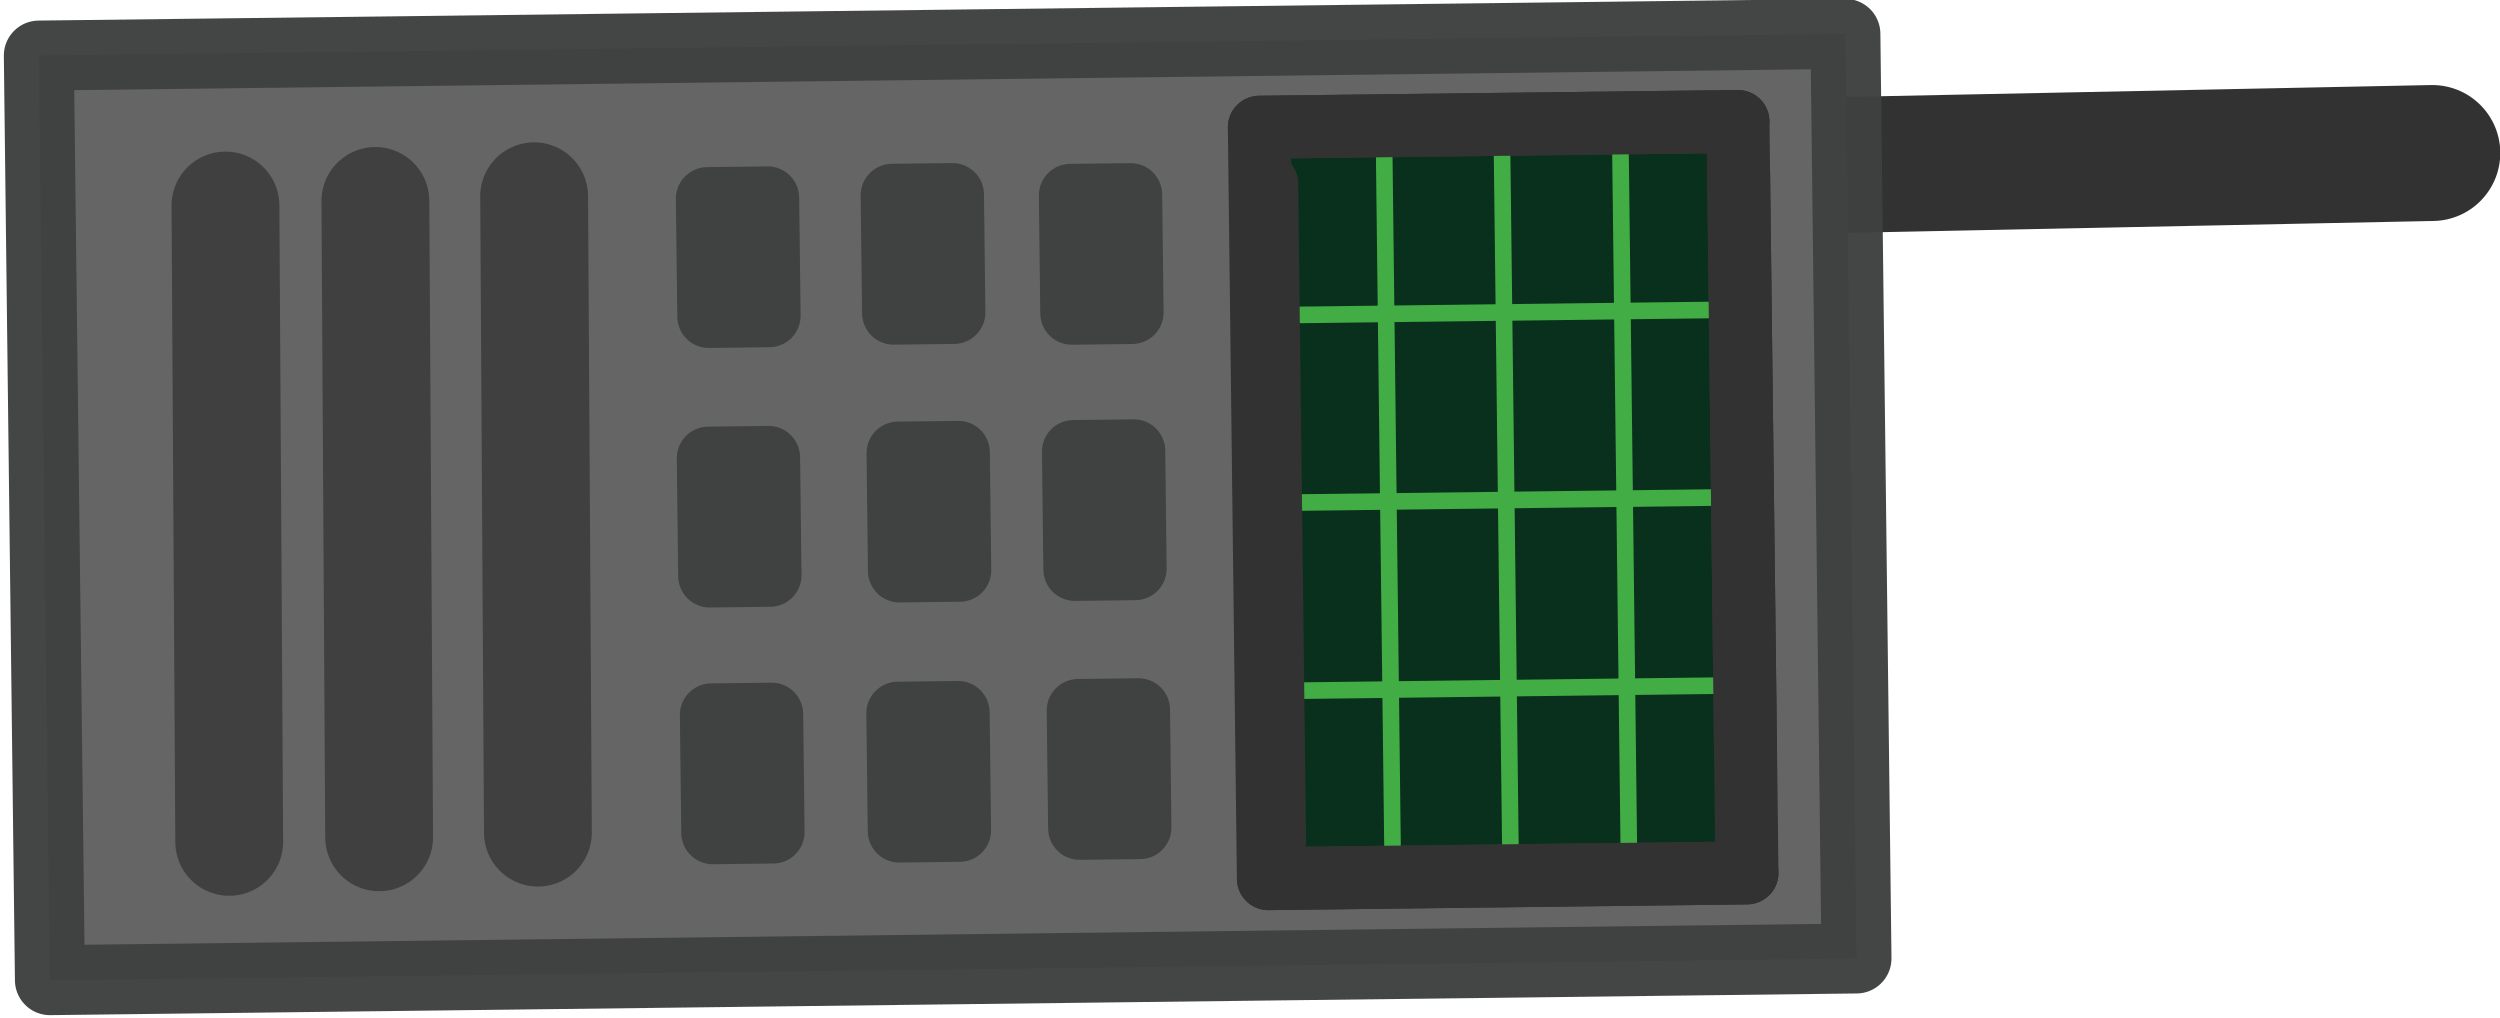 <?xml version="1.0" encoding="UTF-8" standalone="no"?>
<!-- Created with Inkscape (http://www.inkscape.org/) -->

<svg
   width="25.754mm"
   height="10.484mm"
   viewBox="0 0 25.754 10.484"
   version="1.1"
   id="svg1"
   xml:space="preserve"
   inkscape:version="1.3 (0e150ed6c4, 2023-07-21)"
   sodipodi:docname="radio_world.svg"
   xmlns:inkscape="http://www.inkscape.org/namespaces/inkscape"
   xmlns:sodipodi="http://sodipodi.sourceforge.net/DTD/sodipodi-0.dtd"
   xmlns="http://www.w3.org/2000/svg"
   xmlns:svg="http://www.w3.org/2000/svg"><sodipodi:namedview
     id="namedview1"
     pagecolor="#ffffff"
     bordercolor="#000000"
     borderopacity="0.25"
     inkscape:showpageshadow="2"
     inkscape:pageopacity="0.0"
     inkscape:pagecheckerboard="0"
     inkscape:deskcolor="#d1d1d1"
     inkscape:document-units="mm"
     inkscape:zoom="0.68111408"
     inkscape:cx="-368.51389"
     inkscape:cy="273.8161"
     inkscape:window-width="1734"
     inkscape:window-height="1237"
     inkscape:window-x="0"
     inkscape:window-y="250"
     inkscape:window-maximized="0"
     inkscape:current-layer="g11" /><defs
     id="defs1"><clipPath
       id="clip0_619_1202"><rect
         width="110"
         height="110"
         fill="#ffffff"
         id="rect56"
         x="0"
         y="0" /></clipPath></defs><g
     inkscape:label="Layer 1"
     inkscape:groupmode="layer"
     id="layer1"
     transform="translate(-148.297,136.571)"><g
       transform="translate(-31.639,22.834)"
       id="g11"><g
         id="g16"
         transform="matrix(6.8401675e-4,0.057,-0.057,6.8401675e-4,207.766,-167.103)"><g
           id="layer1-7"
           inkscape:label="Layer 1">&#10;	<path
   id="path834"
   class="st0"
   d="M 163,159.3 162.1,50.6" />&#10;	<rect
   id="rect830"
   x="139.3"
   y="156.4"
   class="st1"
   width="167.1"
   height="326.5" />&#10;	<rect
   id="rect836"
   x="166.8"
   y="285.9"
   class="st2"
   width="21.3"
   height="10.9" />&#10;	<rect
   id="rect836-3"
   x="213.1"
   y="285.9"
   class="st2"
   width="21.3"
   height="10.9" />&#10;	<rect
   id="rect836-2"
   x="259.9"
   y="285.6"
   class="st2"
   width="21.3"
   height="10.9" />&#10;	<rect
   id="rect836-0"
   x="166.4"
   y="318.1"
   class="st2"
   width="21.3"
   height="10.9" />&#10;	<rect
   id="rect836-6"
   x="213"
   y="317.6"
   class="st2"
   width="21.3"
   height="10.9" />&#10;	<rect
   id="rect836-69"
   x="260"
   y="318.2"
   class="st2"
   width="21.3"
   height="10.9" />&#10;	<rect
   id="rect836-5"
   x="166.6"
   y="351.5"
   class="st2"
   width="21.3"
   height="10.9" />&#10;	<rect
   id="rect836-63"
   x="213.5"
   y="351.9"
   class="st2"
   width="21.3"
   height="10.9" />&#10;	<rect
   id="rect836-1"
   x="259.9"
   y="351.9"
   class="st2"
   width="21.3"
   height="10.9" />&#10;	<rect
   id="rect957"
   x="154.9"
   y="176"
   class="st3"
   width="135.8"
   height="86.5" />&#10;	<path
   id="path4851"
   class="st4"
   d="m 165.8,393.7 115,0.7" />&#10;	<path
   id="path4851-2"
   class="st4"
   d="m 166.3,422.4 115,0.7" />&#10;	<path
   id="path4851-0"
   class="st4"
   d="m 166.8,449.5 115,0.7" />&#10;</g><line
           class="st5"
           x1="188.9"
           y1="181.9"
           x2="188.9"
           y2="256.8"
           id="line1" /><line
           class="st5"
           x1="222.8"
           y1="176"
           x2="222.8"
           y2="261.3"
           id="line2" /><line
           class="st5"
           x1="256.8"
           y1="176"
           x2="256.8"
           y2="261.3"
           id="line3" /><line
           class="st6"
           x1="283.8"
           y1="261.3"
           x2="165.1"
           y2="261.3"
           id="line4" /><line
           class="st6"
           x1="164.2"
           y1="176"
           x2="269.2"
           y2="176"
           id="line5" /><line
           class="st5"
           x1="160.8"
           y1="197.3"
           x2="285.2"
           y2="197.3"
           id="line6" /><line
           class="st5"
           x1="160.8"
           y1="218.7"
           x2="285.2"
           y2="218.7"
           id="line7" /><line
           class="st5"
           x1="160.8"
           y1="240"
           x2="285.2"
           y2="240"
           id="line8" /><line
           class="st6"
           x1="154.9"
           y1="176"
           x2="154.9"
           y2="262.5"
           id="line9" /><line
           class="st6"
           x1="290.7"
           y1="176"
           x2="290.7"
           y2="262.5"
           id="line10" /></g><g
         style="fill:none"
         id="g17"
         transform="matrix(0.265,0,0,0.265,179.073,-164.411)" /></g></g><style
     type="text/css"
     id="style1">&#10;	.st0{fill:#323232;stroke:#323232;stroke-width:24.567;stroke-linecap:round;stroke-miterlimit:15.118;}&#10;	&#10;		.st1{opacity:0.997;fill:#656565;stroke:#3F4040;stroke-width:12.647;stroke-linecap:round;stroke-linejoin:round;stroke-miterlimit:15.118;stroke-opacity:0.972;enable-background:new    ;}&#10;	&#10;		.st2{opacity:0.997;fill:#656565;stroke:#3F4040;stroke-width:11.384;stroke-linecap:round;stroke-linejoin:round;stroke-miterlimit:15.118;stroke-opacity:0.972;enable-background:new    ;}&#10;	&#10;		.st3{opacity:0.997;fill:#09301C;stroke:#323232;stroke-width:11.384;stroke-linecap:round;stroke-linejoin:round;stroke-miterlimit:15.118;enable-background:new    ;}&#10;	.st4{fill:none;stroke:#404040;stroke-width:19.487;stroke-linecap:round;stroke-miterlimit:15.118;}&#10;	.st5{fill:none;stroke:#42AD44;stroke-width:3;stroke-linecap:round;stroke-linejoin:round;stroke-miterlimit:15.118;}&#10;	.st6{fill:#09301C;stroke:#323232;stroke-width:11.384;stroke-linecap:round;stroke-linejoin:round;stroke-miterlimit:15.118;}&#10;</style></svg>
